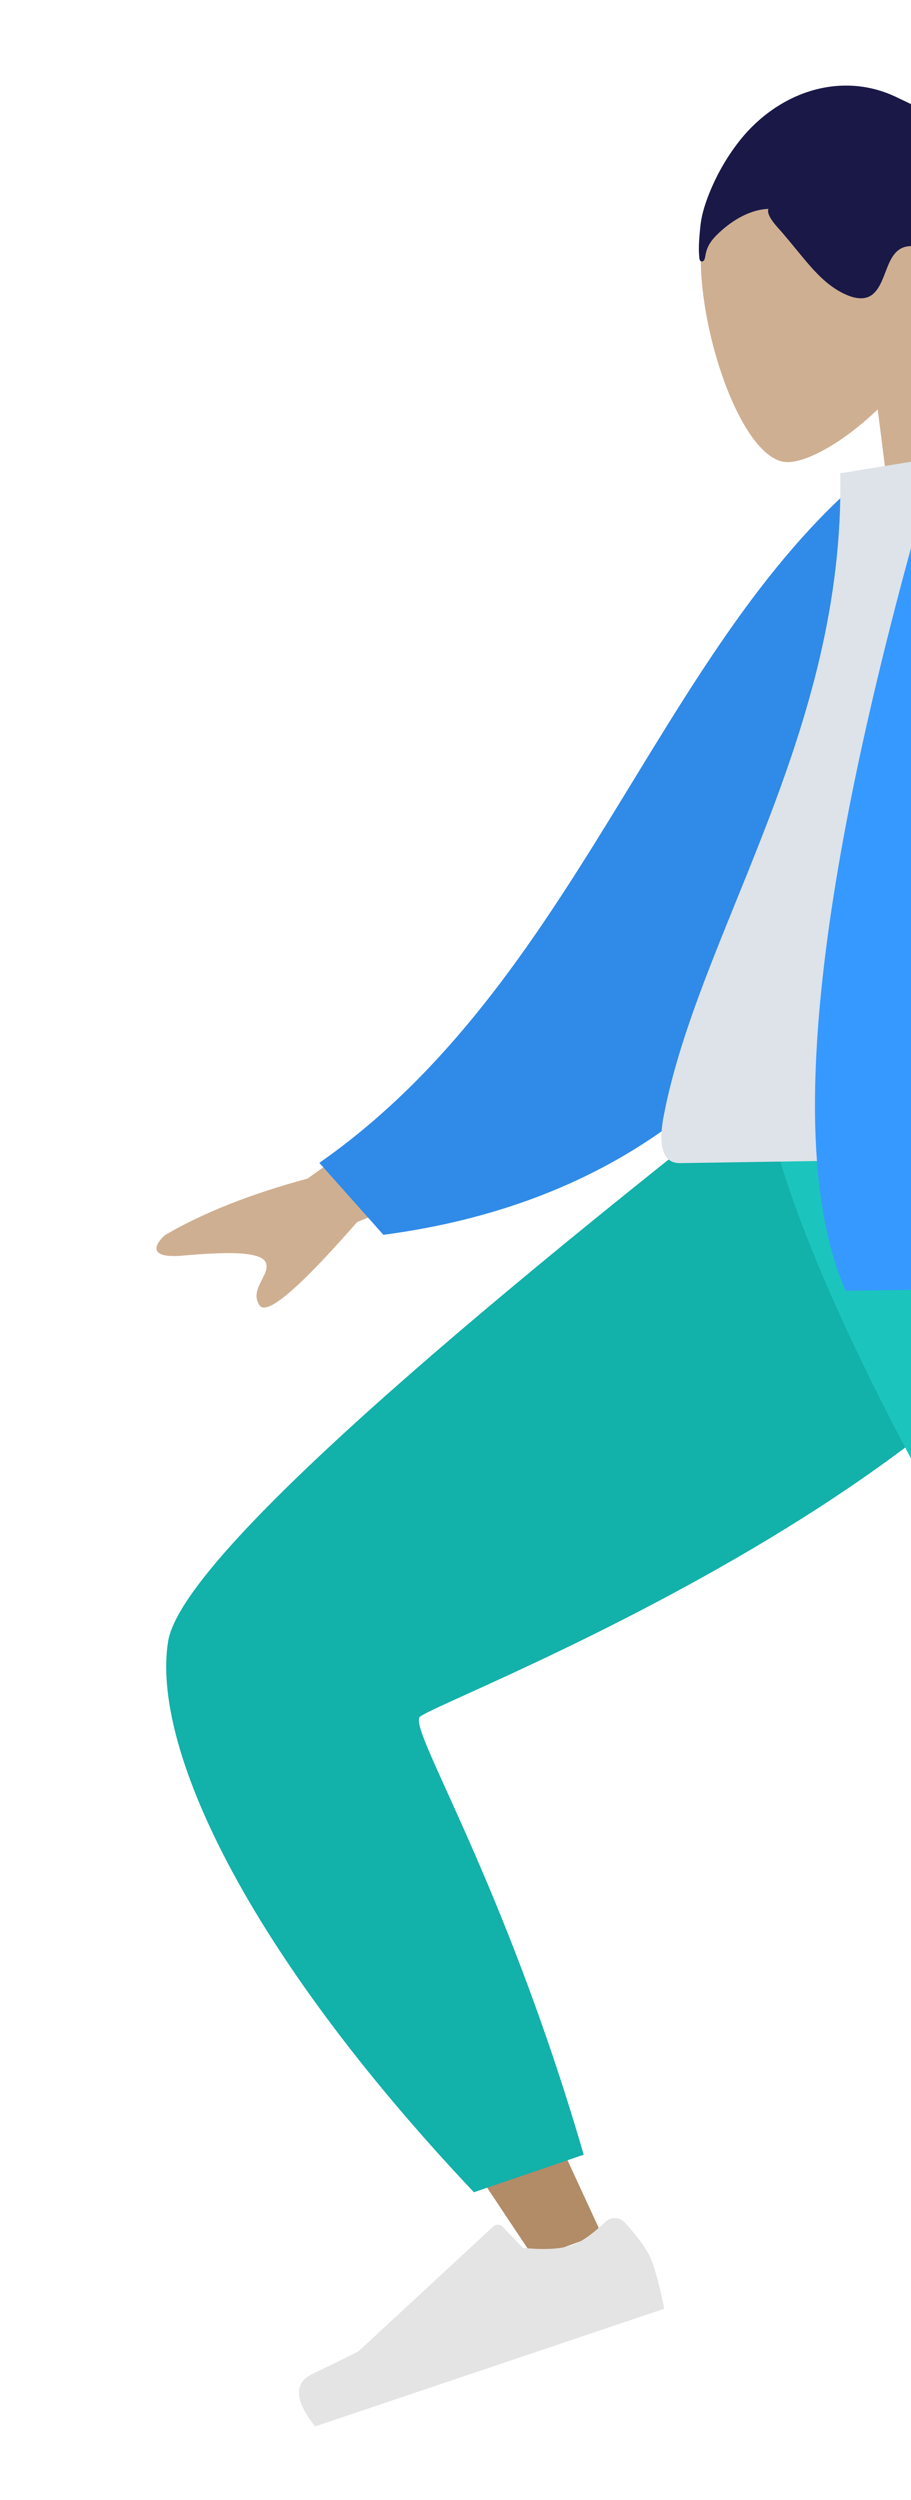 <svg width="147" height="403" viewBox="0 0 147 403" fill="none" xmlns="http://www.w3.org/2000/svg">
<path fill-rule="evenodd" clip-rule="evenodd" d="M185.214 174.822C183.287 199.496 59.121 272.139 58.397 274.177C58.075 275.083 70.958 303.718 97.045 360.082L86.191 364.038C46.178 304.344 27.199 271.317 29.254 264.956C32.196 255.85 64.309 225.892 125.592 175.084L185.214 174.822Z" fill="#B28B67"/>
<path fill-rule="evenodd" clip-rule="evenodd" d="M94.189 347.353L76.468 353.403C39.101 313.858 24.455 281.229 27.125 264.605C28.906 253.521 60.907 223.614 123.131 174.882L186.485 174.882C184.323 232.023 69.238 274.394 67.698 276.829C66.159 279.264 81.308 303.113 94.189 347.353Z" fill="#12B1AA"/>
<path fill-rule="evenodd" clip-rule="evenodd" d="M100.854 358.315C103.109 360.829 104.519 362.803 105.083 364.238C105.77 365.983 106.472 368.631 107.189 372.182C105.099 372.885 86.316 379.21 50.841 391.155C47.532 386.958 47.381 384.142 50.388 382.706C53.396 381.27 55.884 380.05 57.852 379.046L79.592 358.916C80.011 358.529 80.688 358.549 81.104 358.962C81.112 358.969 81.118 358.976 81.125 358.983L84.365 362.373C87.805 362.709 90.438 362.57 92.264 361.955C93.748 361.456 95.568 360.186 97.725 358.145L97.725 358.145C98.553 357.361 99.907 357.389 100.749 358.206C100.786 358.241 100.821 358.277 100.854 358.315Z" fill="#E4E4E4"/>
<path fill-rule="evenodd" clip-rule="evenodd" d="M170.938 174.822L226.25 299.373L280.613 404.67H267.787L127.461 174.822H170.938Z" fill="#997659"/>
<path fill-rule="evenodd" clip-rule="evenodd" d="M275.704 382.796L247.204 387.809C225.168 357.422 132.947 232.824 122.836 174.822H186.283C220.049 216.752 254.699 351.906 275.704 382.796Z" fill="#1BC5BD"/>
<path fill-rule="evenodd" clip-rule="evenodd" d="M150.798 53.813C153.996 47.48 155.356 40.293 152.817 33.152C145.501 12.575 116.632 23.939 113.694 35.812C110.756 47.685 118.873 74.308 126.974 74.495C130.205 74.57 136.132 71.282 141.628 65.997L145.303 95.027L169.589 89.578L150.798 53.813Z" fill="#CFAF92"/>
<path fill-rule="evenodd" clip-rule="evenodd" d="M112.813 41.177C112.682 39.747 112.863 38.084 112.99 36.674C113.154 34.856 113.682 33.13 114.329 31.47C115.547 28.344 117.225 25.389 119.259 22.791C122.975 18.046 128.403 14.561 134.497 13.904C137.575 13.573 140.766 13.999 143.724 15.245C146.396 16.37 149.194 18.286 152.124 17.802C155.312 17.276 157.465 13.98 159.536 11.777C161.87 9.292 164.521 7.266 167.694 5.99C173.009 3.854 178.715 4.457 183.73 7.933C189.066 11.632 193.88 17.741 192.879 24.478C192.694 25.731 192.316 26.837 191.616 27.842C190.973 28.763 189.9 29.832 189.877 31.076C189.853 32.399 191.373 33.752 192.099 34.775C193.138 36.241 194.092 37.811 194.392 39.593C194.885 42.52 193.747 45.68 192.27 48.013C190.768 50.387 188.575 52.052 186.051 53.163C184.365 53.906 182.6 54.505 180.758 54.79C179.844 54.931 178.988 54.873 178.067 54.882C177.172 54.891 176.758 55.212 176.162 55.817C173.393 58.629 170.029 60.239 166.1 60.809C162.783 61.289 158.837 61.39 155.61 59.871C152.026 58.184 151.197 54.922 150.941 51.293C150.302 51.807 148.333 52.483 149.167 50.825C149.498 50.169 150.344 49.74 150.872 49.278C151.487 48.74 152.083 48.09 152.473 47.352C154.048 44.373 150.405 39.867 147.352 39.683C142.816 39.409 143.424 45.289 140.826 47.436C139.333 48.671 137.215 47.93 135.602 47.048C133.442 45.866 131.693 44.047 130.095 42.155C128.778 40.596 127.513 39 126.183 37.454C125.562 36.732 123.553 34.749 123.996 33.672C120.831 33.785 117.807 35.739 115.643 37.893C114.749 38.783 114.128 39.681 113.868 40.953C113.813 41.225 113.745 42.013 113.419 42.118C112.811 42.316 112.846 41.537 112.813 41.177Z" fill="#191847"/>
<path fill-rule="evenodd" clip-rule="evenodd" d="M83.234 165.955L49.619 189.994C40.423 192.481 32.759 195.516 26.626 199.1C25.186 200.377 23.466 202.944 29.532 202.411C35.598 201.877 42.005 201.573 42.881 203.507C43.758 205.441 40.127 207.826 41.873 210.426C43.037 212.16 48.287 207.686 57.624 197.005L91.11 183.334L83.234 165.955ZM214.085 164.735L191.762 165.164C206.367 206.76 214.244 228.828 215.393 231.369C217.978 237.086 212.919 245.934 210.775 250.679C218.121 253.629 217.122 242.297 226.391 246.172C234.852 249.709 241.364 256.254 250.946 250.485C252.124 249.776 253.378 247.154 250.184 245.171C242.224 240.229 230.723 231.542 229.135 228.648C226.97 224.702 221.953 203.398 214.085 164.735Z" fill="#CFAF92"/>
<path fill-rule="evenodd" clip-rule="evenodd" d="M148.956 78.003L139.694 76.66C105.984 104.966 92.963 158.543 51.53 187.46L61.867 199.061C134.544 189.467 151.319 124.102 148.956 78.003Z" fill="#308AE7"/>
<path fill-rule="evenodd" clip-rule="evenodd" d="M191.375 186.238C154.375 186.812 127.159 187.234 109.727 187.504C105.996 187.562 106.599 182.492 107.088 179.931C112.734 150.373 136.408 118.237 135.585 76.299L159.068 72.466C179.126 101.584 186.574 137.701 191.375 186.238Z" fill="#DDE3E9"/>
<path fill-rule="evenodd" clip-rule="evenodd" d="M189.066 100.891C192.467 99.915 195.132 97.719 197.062 94.305C205.381 79.588 202.116 71.607 192.868 69.11C183.619 66.614 175.525 72.177 160.873 72.405C160.076 72.417 159.347 72.475 158.686 72.579L151.323 73.089C131.498 140.729 126.548 185.73 136.473 208.09L200.716 207.093C204.686 215.37 208.466 222.328 212.056 227.965L229.562 227.693C230.227 177.637 216.728 135.369 189.066 100.891Z" fill="#3699FF"/>
</svg>
